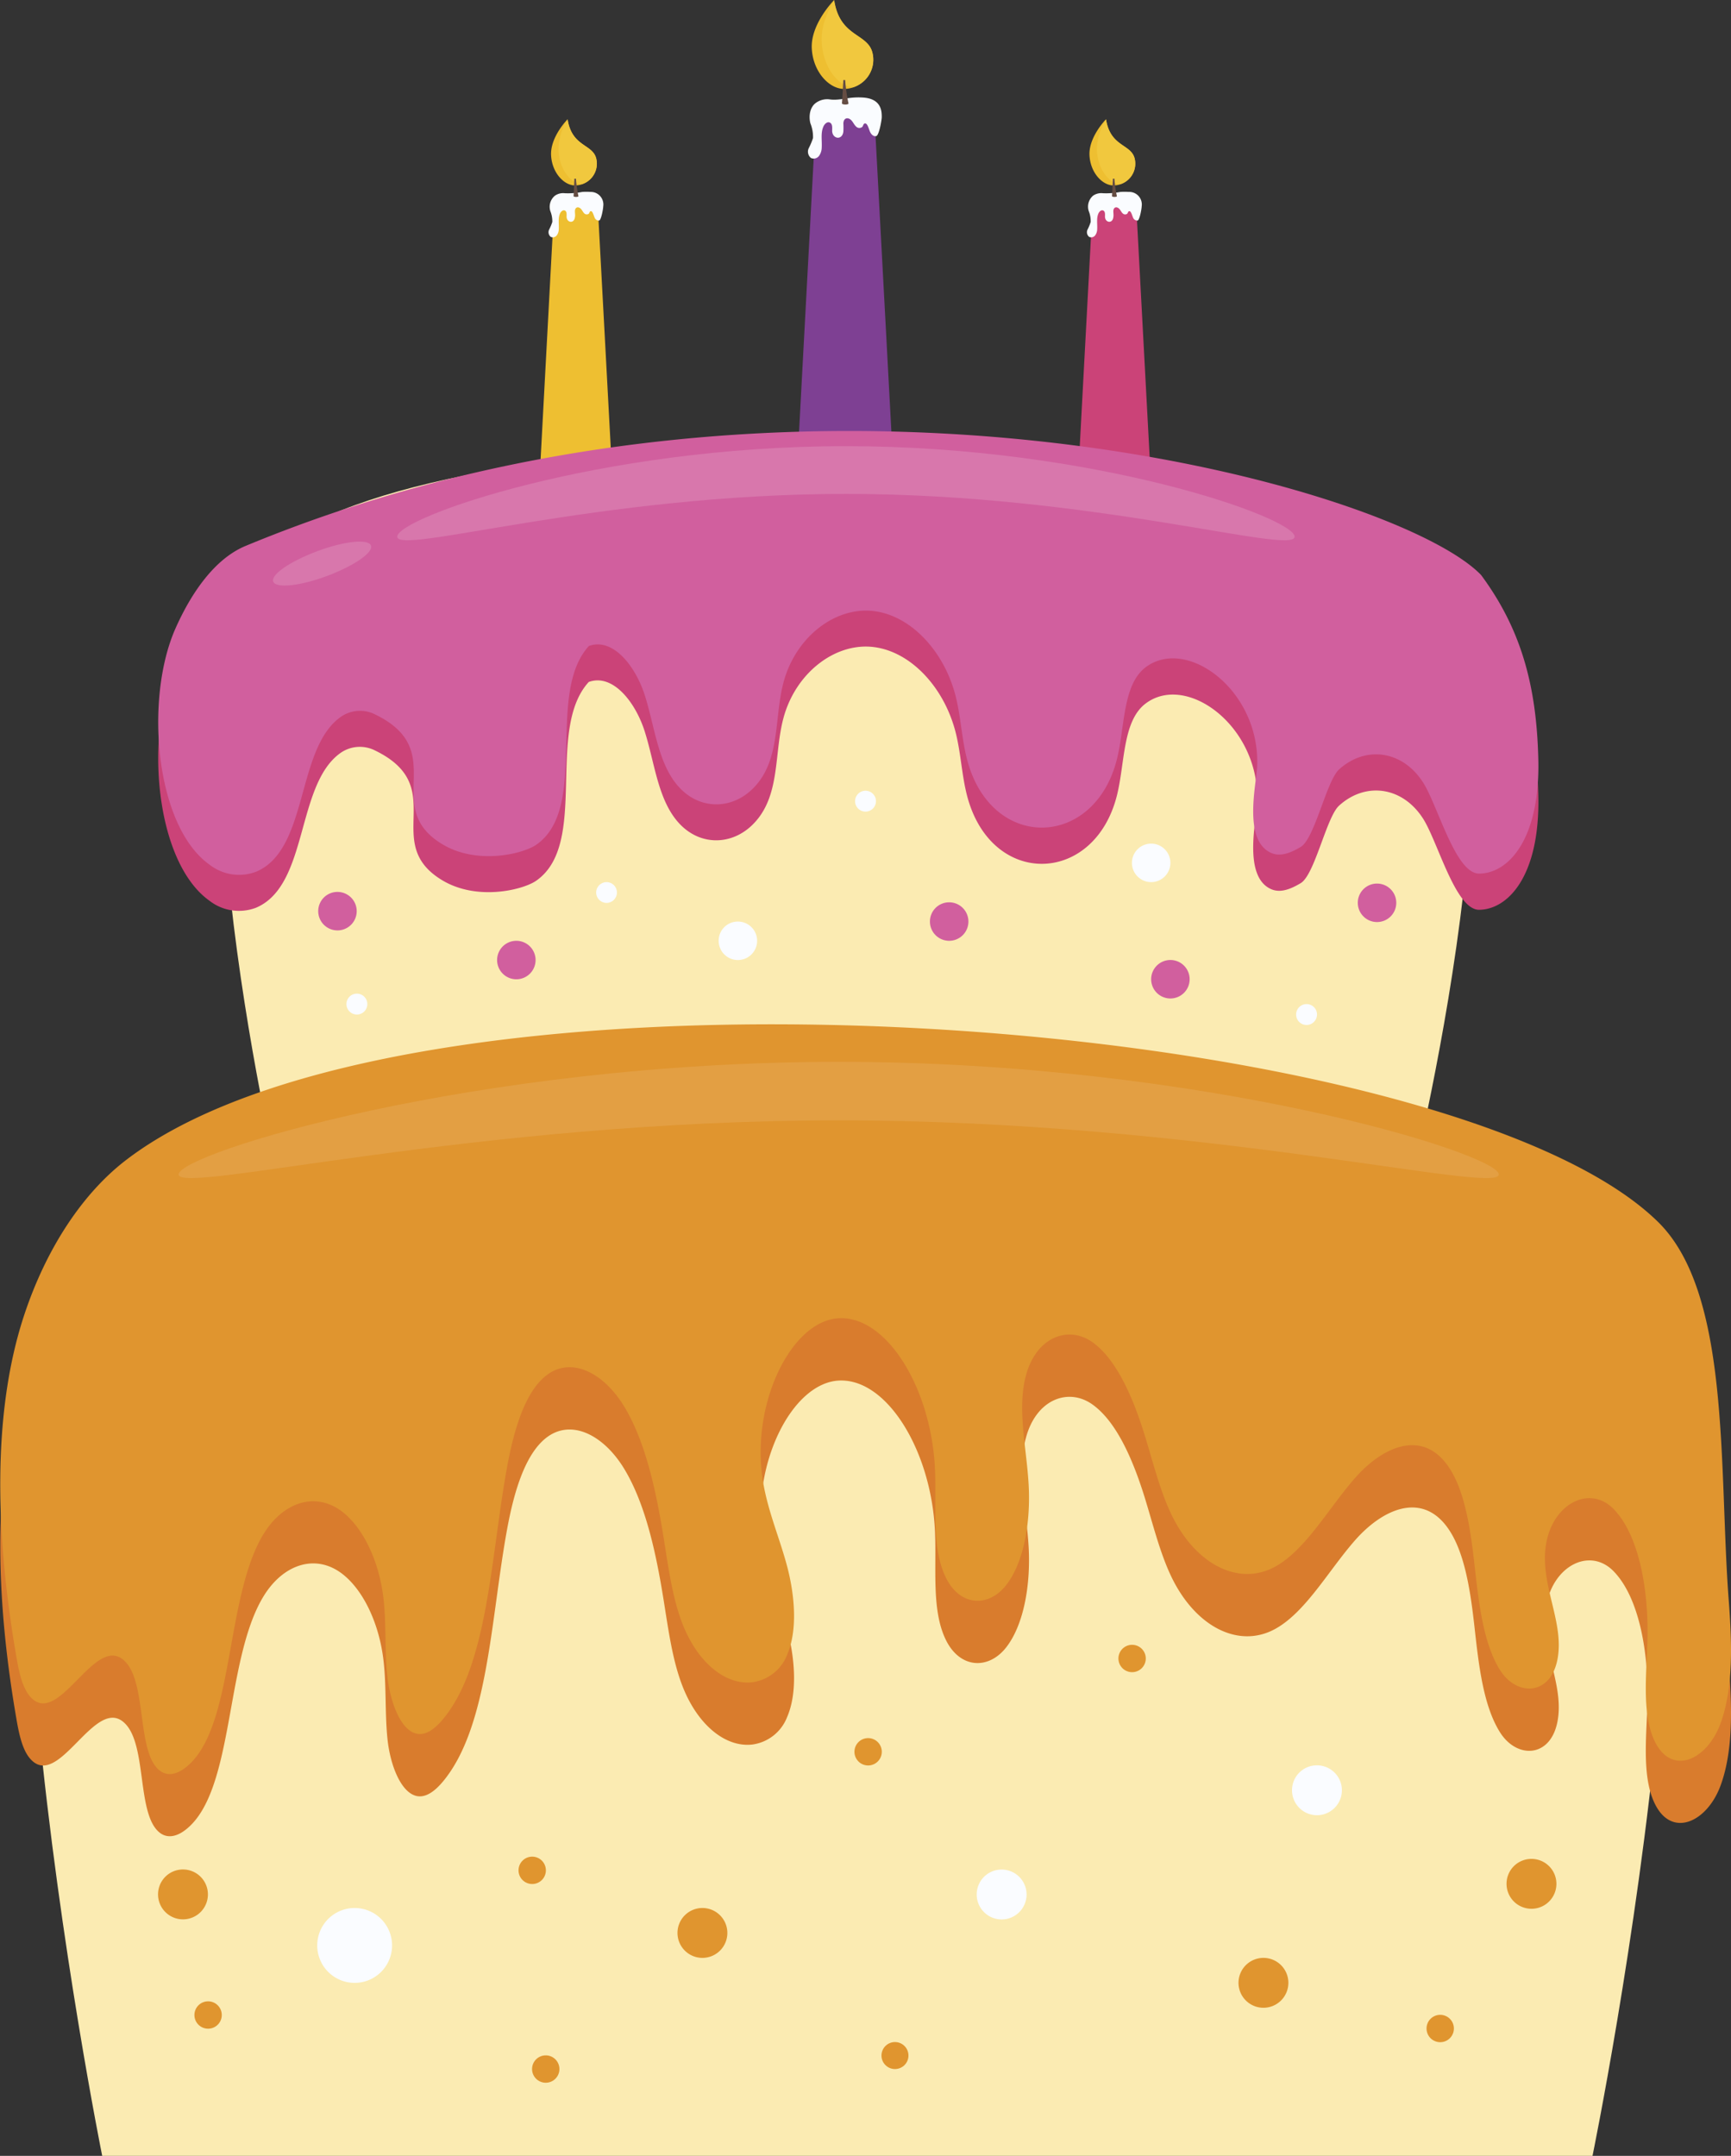 <svg xmlns="http://www.w3.org/2000/svg" viewBox="0 0 379.73 472.81"><rect x="0" y="0" width="379.73" height="472.81" fill="#333333" stroke="none"/><defs><style>.cls-1{fill:#7e4093;}.cls-2{fill:#eebf31;}.cls-3{fill:#f1c83e;}.cls-4{fill:#fafcff;}.cls-5{fill:#654d43;}.cls-6{fill:#cb4378;}.cls-7{fill:#fbebb2;}.cls-8{fill:#d97c2d;}.cls-9{fill:#d15f9e;}.cls-10{fill:#e0952f;}.cls-11,.cls-12{fill:#fff;}.cls-11{opacity:0.1;}.cls-12{opacity:0.15;}</style></defs><title>Recurso 1</title><g id="Capa_2" data-name="Capa 2"><g id="Capa_1-2" data-name="Capa 1"><polygon class="cls-1" points="174.87 102.45 195.96 102.45 191.74 23.74 179.09 23.74 174.87 102.45"/><path class="cls-2" d="M178.08,10.61c.26,5.16,3.82,8.89,7.06,8.89a6.43,6.43,0,0,0,6.25-7.9C190.33,7.22,184.21,8.24,183,0,183,0,177.81,5.2,178.08,10.61Z"/><path class="cls-3" d="M187.09,19.14c-3.18-.19-6.58-4.34-6.84-10.06-.15-3.38,1.35-6.69,2.72-9,1.29,8.12,7.37,7.14,8.42,11.5A6.28,6.28,0,0,1,187.09,19.14Z"/><path class="cls-4" d="M193.43,25.68c0,.64-.59,4-1.2,4.16s-1.11-.37-1.36-.91-.53-1.76-1-1.85-.47.46-.7.74a1,1,0,0,1-1.41-.11c-.38-.36-.59-.86-.94-1.26-.72-.81-1.77-.68-1.81.63a17.52,17.52,0,0,1,0,1.77c-.22,1.95-2.35,1.68-2.46-.08,0-.67.13-1.53-.46-1.86s-1.21.27-1.46.85c-.64,1.43-.27,3.08-.37,4.64a3.16,3.16,0,0,1-.61,1.82,1.46,1.46,0,0,1-1.75.43,1.78,1.78,0,0,1-.48-2.16,14.71,14.71,0,0,0,.93-2.22,8,8,0,0,0-.58-3.24c-.4-1.61-.1-3.56,1.26-4.5a4.21,4.21,0,0,1,2.91-.74c1.79.27,3.44-.25,5.17-.38a15,15,0,0,1,2.42,0C193.41,21.75,193.43,24.5,193.43,25.68Z"/><path class="cls-5" d="M184.7,22.66c0,.36,1.53.35,1.43,0a34.89,34.89,0,0,1-.72-5.1H185S184.78,21.84,184.7,22.66Z"/><polygon class="cls-6" points="236.62 102.45 252.32 102.45 249.18 43.83 239.76 43.83 236.62 102.45"/><path class="cls-2" d="M239,34.05c.19,3.84,2.85,6.62,5.26,6.62a4.79,4.79,0,0,0,4.66-5.89c-.79-3.26-5.36-2.5-6.29-8.63C242.64,26.15,238.81,30,239,34.05Z"/><path class="cls-3" d="M245.72,40.4c-2.36-.14-4.9-3.23-5.09-7.49a12.48,12.48,0,0,1,2-6.69c1,6.05,5.48,5.32,6.27,8.56A4.69,4.69,0,0,1,245.72,40.4Z"/><path class="cls-4" d="M250.45,45.27c0,.48-.44,3-.9,3.1a1,1,0,0,1-1-.67c-.16-.32-.4-1.32-.74-1.38s-.35.34-.53.55a.75.75,0,0,1-1-.08c-.29-.27-.44-.65-.7-.94-.54-.61-1.32-.51-1.35.47,0,.44.09.88,0,1.32-.17,1.45-1.75,1.24-1.83-.07,0-.5.09-1.14-.35-1.38s-.9.2-1.09.63c-.47,1.06-.2,2.29-.27,3.46a2.37,2.37,0,0,1-.45,1.35,1.09,1.09,0,0,1-1.31.32,1.31,1.31,0,0,1-.35-1.61,10.24,10.24,0,0,0,.68-1.65,5.83,5.83,0,0,0-.43-2.41,3.17,3.17,0,0,1,.94-3.35,3.12,3.12,0,0,1,2.17-.55,16.46,16.46,0,0,0,3.85-.29,13.52,13.52,0,0,1,1.8,0A2.76,2.76,0,0,1,250.45,45.27Z"/><path class="cls-5" d="M243.94,43c0,.26,1.14.25,1.07,0a25.27,25.27,0,0,1-.54-3.81h-.34S244,42.41,243.94,43Z"/><polygon class="cls-2" points="118.5 102.45 134.21 102.45 131.06 43.83 121.64 43.83 118.5 102.45"/><path class="cls-2" d="M120.89,34.05c.19,3.84,2.85,6.62,5.26,6.62a4.79,4.79,0,0,0,4.66-5.89c-.79-3.26-5.36-2.5-6.29-8.63C124.52,26.15,120.69,30,120.89,34.05Z"/><path class="cls-3" d="M127.6,40.4c-2.36-.14-4.9-3.23-5.09-7.49a12.48,12.48,0,0,1,2-6.69c1,6.05,5.48,5.32,6.27,8.56A4.69,4.69,0,0,1,127.6,40.4Z"/><path class="cls-4" d="M132.33,45.27c0,.48-.44,3-.9,3.1a1,1,0,0,1-1-.67c-.15-.32-.4-1.32-.74-1.38s-.35.34-.52.55a.76.76,0,0,1-1-.08c-.28-.27-.44-.65-.7-.94-.54-.61-1.32-.51-1.35.47,0,.44.09.88,0,1.32-.17,1.45-1.75,1.24-1.83-.07,0-.5.09-1.14-.34-1.38s-.9.2-1.1.63c-.47,1.06-.2,2.29-.27,3.46a2.3,2.3,0,0,1-.45,1.35,1.09,1.09,0,0,1-1.31.32,1.31,1.31,0,0,1-.35-1.61,11.29,11.29,0,0,0,.69-1.65,6,6,0,0,0-.44-2.41,3.15,3.15,0,0,1,1-3.35,3.1,3.1,0,0,1,2.16-.55,16.46,16.46,0,0,0,3.85-.29,13.69,13.69,0,0,1,1.81,0A2.76,2.76,0,0,1,132.33,45.27Z"/><path class="cls-5" d="M125.82,43c0,.26,1.14.25,1.07,0a26.69,26.69,0,0,1-.54-3.81H126S125.88,42.41,125.82,43Z"/><path class="cls-7" d="M61,258.46H309.8s30-121.49,0-139.14C261,90.59,100.41,89.9,61,119.32,33.15,140.13,61,258.46,61,258.46Z"/><path class="cls-7" d="M22.42,472.81H349.35s38.77-188.5-.62-211.7c-64.11-37.75-275.17-38.65-326.93,0C-14.83,288.47,22.42,472.81,22.42,472.81Z"/><path class="cls-6" d="M324.91,134c8.79,11.88,12.18,24.3,12.55,40.48.4,17.62-6.64,25-13,25.05-5.15,0-9-14.79-12.24-19.93-4.49-7.09-12.62-8.22-18.47-2.91-2.77,2.51-5.33,15.17-8.42,17-2,1.19-4.31,2.23-6.42,1.34-6.28-2.68-3.33-15-3.14-18.86.82-16.77-15.49-28.8-24.54-21.81-5,3.88-4.44,13.06-6.22,20.13-4.83,19.14-26.43,20.19-32.42,1.56-1.55-4.81-1.67-10.14-2.87-15.1-2.45-10.06-9.86-18.12-18.22-19.06s-17.05,5.73-19.67,15.72c-2,7.57-.69,16.4-6,22.47-4.58,5.29-11.85,5.68-16.65.7s-5.49-13.17-7.7-20.21c-2-6.47-7-12.94-12.33-11-9.62,10.56.2,35.59-11.62,43.65-3,2-13,4.41-20.59-.21-13.54-8.21,1.87-20.34-14.61-28.39a7.37,7.37,0,0,0-7.67.54c-9.79,7-6.94,29-18.48,33.91A10.51,10.51,0,0,1,46,197.58c-12-8.48-14.31-36.42-7.53-51.78,3.46-7.81,8.62-15.34,15.4-18.15C174.52,77.62,305.79,114.19,324.91,134Z"/><path class="cls-8" d="M363.74,281.65c16,15.71,13.28,54,15.49,83,.7,9.19,1.09,19.13-1.79,26.95s-10.29,11.41-14.11,4.57c-3.17-5.68-2.21-14.48-1.95-22.14.39-11.07-1.66-23.53-7.4-29.43s-15.11-.29-15.07,10.81c0,7.68,4.19,15,2.73,22.27-1.58,7.88-8.92,8.07-12.59,2.23s-4.66-14.75-5.58-23-2.24-17.18-6.27-22.34c-5.71-7.32-14.06-3.44-19.91,3.2s-10.85,15.82-17.61,19.51c-8,4.35-17.53-.54-22.79-11.63-2.48-5.24-4-11.5-5.83-17.41-2.62-8.39-6.23-16.57-11.47-20.26s-12.31-1.11-14.55,7.42c-1.93,7.32.15,15.75.61,23.77.48,8.22-1,17.1-4.92,22.12s-10.32,4.69-13.37-1.92c-3-6.43-1.91-15.38-2.25-23.4-.74-17.52-10.35-33.56-20.92-33.2s-19.62,18.81-16.81,35.8c1.09,6.6,3.61,12.3,5.28,18.57s2.38,14,0,19.46a9.55,9.55,0,0,1-7.63,6c-6,.68-12.09-4.46-15.34-12.88-2.19-5.65-3.07-12.34-4.11-18.8-1.67-10.45-4-21.1-8.63-28.76s-12.17-11.44-17.8-6.26c-4.21,3.87-6.47,11.69-7.88,19.34-3.63,19.66-4.11,43.56-14.14,55.52-1.63,1.94-3.57,3.49-5.58,3.16C88,393.3,85.6,387.18,85,381.38s-.19-11.83-.92-17.61c-1.15-9.09-5.46-17-10.81-19.76s-11.51-.37-15.45,6.07c-8.66,14.17-6.24,43.45-17.44,51.46-1.66,1.19-3.62,1.7-5.29.43-5.12-3.89-2.81-19-7.6-23.92-6.55-6.77-14.63,15-20.93,7.59-1.71-2-2.44-5.57-3-8.91-4.24-24.56-5.61-52,1.61-74.24C10,287.32,18.22,275.19,27.69,268,92.2,218.85,317.17,236,363.74,281.65Z"/><path class="cls-9" d="M324.91,126.11c8.79,11.88,12.18,24.29,12.55,40.48.4,17.61-6.64,25-13,25-5.15,0-9-14.78-12.24-19.92-4.49-7.09-12.62-8.22-18.47-2.92-2.77,2.52-5.33,15.18-8.42,17-2,1.18-4.31,2.23-6.42,1.33-6.28-2.68-3.33-15-3.14-18.86.82-16.76-15.49-28.79-24.54-21.81-5,3.89-4.44,13.07-6.22,20.13-4.83,19.15-26.43,20.19-32.42,1.56-1.55-4.8-1.67-10.14-2.87-15.09C207.3,143,199.89,134.93,191.53,134s-17.05,5.74-19.67,15.73c-2,7.57-.69,16.4-6,22.47-4.58,5.28-11.85,5.67-16.65.7s-5.49-13.18-7.7-20.22c-2-6.47-7-12.94-12.33-11-9.62,10.55.2,35.58-11.62,43.64-3,2-13,4.41-20.59-.21-13.54-8.21,1.87-20.34-14.61-28.39a7.35,7.35,0,0,0-7.67.55c-9.79,7-6.94,29-18.48,33.9A10.53,10.53,0,0,1,46,189.66c-12-8.49-14.31-36.43-7.53-51.78,3.46-7.82,8.62-15.34,15.4-18.15C174.52,69.69,305.79,106.27,324.91,126.11Z"/><path class="cls-10" d="M363.74,268c16,15.71,13.28,54,15.49,82.95.7,9.18,1.09,19.13-1.79,27s-10.29,11.41-14.11,4.57c-3.17-5.69-2.21-14.48-1.95-22.14.39-11.08-1.66-23.53-7.4-29.43s-15.11-.3-15.07,10.81c0,7.68,4.19,15,2.73,22.27-1.58,7.88-8.92,8.06-12.59,2.22s-4.66-14.75-5.58-23-2.24-17.19-6.27-22.34c-5.71-7.32-14.06-3.45-19.91,3.2s-10.85,15.82-17.61,19.51c-8,4.34-17.53-.54-22.79-11.64-2.48-5.23-4-11.5-5.83-17.4-2.62-8.39-6.23-16.58-11.47-20.26s-12.31-1.12-14.55,7.42c-1.93,7.32.15,15.75.61,23.77.48,8.22-1,17.1-4.92,22.12s-10.32,4.68-13.37-1.92c-3-6.43-1.91-15.39-2.25-23.41-.74-17.51-10.35-33.55-20.92-33.2s-19.62,18.81-16.81,35.81c1.09,6.59,3.61,12.29,5.28,18.56s2.38,14.05,0,19.47a9.55,9.55,0,0,1-7.63,6c-6,.68-12.09-4.47-15.34-12.88-2.19-5.65-3.07-12.34-4.11-18.81-1.67-10.44-4-21.09-8.63-28.75s-12.17-11.45-17.8-6.26c-4.21,3.87-6.47,11.68-7.88,19.33-3.63,19.67-4.11,43.57-14.14,55.53-1.63,1.94-3.57,3.49-5.58,3.15-3.54-.59-5.91-6.7-6.56-12.51s-.19-11.82-.92-17.61c-1.15-9.08-5.46-17-10.81-19.75s-11.51-.37-15.45,6.06c-8.66,14.17-6.24,43.45-17.44,51.46-1.66,1.19-3.62,1.71-5.29.44-5.12-3.89-2.81-19-7.6-23.92-6.55-6.78-14.63,15-20.93,7.59-1.71-2-2.44-5.58-3-8.91-4.24-24.56-5.61-52,1.61-74.24,4.94-15.17,13.12-27.31,22.59-34.52C92.2,205.14,317.17,222.24,363.74,268Z"/><path class="cls-11" d="M39.19,257.57c0,4.54,64.83-11.86,144.8-11.86s144.8,16.4,144.8,11.86S264,232.88,184,232.88,39.19,253,39.19,257.57Z"/><path class="cls-9" d="M252.53,214.76a4.22,4.22,0,1,0,4.21-4.22A4.22,4.22,0,0,0,252.53,214.76Z"/><path class="cls-9" d="M69.81,199.83A4.22,4.22,0,1,0,74,195.61,4.21,4.21,0,0,0,69.81,199.83Z"/><path class="cls-9" d="M204,202.11a4.22,4.22,0,1,0,4.21-4.22A4.21,4.21,0,0,0,204,202.11Z"/><path class="cls-9" d="M297.86,198a4.22,4.22,0,1,0,4.21-4.22A4.21,4.21,0,0,0,297.86,198Z"/><path class="cls-9" d="M109.05,210.54a4.22,4.22,0,1,0,4.22-4.21A4.22,4.22,0,0,0,109.05,210.54Z"/><path class="cls-4" d="M157.65,206.33a4.22,4.22,0,1,0,4.22-4.22A4.21,4.21,0,0,0,157.65,206.33Z"/><circle class="cls-4" cx="133.06" cy="195.74" r="2.28"/><path class="cls-4" d="M76,220.21a2.29,2.29,0,1,0,2.28-2.29A2.28,2.28,0,0,0,76,220.21Z"/><path class="cls-4" d="M187.58,175.7a2.29,2.29,0,1,0,2.29-2.28A2.29,2.29,0,0,0,187.58,175.7Z"/><path class="cls-4" d="M284.33,222.49a2.29,2.29,0,1,0,2.28-2.28A2.29,2.29,0,0,0,284.33,222.49Z"/><path class="cls-4" d="M248.31,189.24a4.22,4.22,0,1,0,4.22-4.22A4.22,4.22,0,0,0,248.31,189.24Z"/><path class="cls-10" d="M271.69,434.86a5.47,5.47,0,1,0,5.47-5.47A5.47,5.47,0,0,0,271.69,434.86Z"/><path class="cls-10" d="M34.67,415.49A5.47,5.47,0,1,0,40.14,410,5.46,5.46,0,0,0,34.67,415.49Z"/><path class="cls-4" d="M214.26,415.49a5.47,5.47,0,1,0,5.47-5.47A5.46,5.46,0,0,0,214.26,415.49Z"/><path class="cls-10" d="M330.49,413.15a5.47,5.47,0,1,0,5.46-5.47A5.46,5.46,0,0,0,330.49,413.15Z"/><path class="cls-4" d="M69.59,426.65a8.21,8.21,0,1,0,8.2-8.2A8.21,8.21,0,0,0,69.59,426.65Z"/><path class="cls-10" d="M148.62,423.92a5.47,5.47,0,1,0,5.47-5.47A5.47,5.47,0,0,0,148.62,423.92Z"/><path class="cls-10" d="M113.75,410.19a3,3,0,1,0,3-3A3,3,0,0,0,113.75,410.19Z"/><path class="cls-10" d="M42.65,441.92a3,3,0,1,0,3-3A3,3,0,0,0,42.65,441.92Z"/><path class="cls-10" d="M187.44,384.19a3,3,0,1,0,3-3A3,3,0,0,0,187.44,384.19Z"/><circle class="cls-10" cx="196.33" cy="450.81" r="2.96"/><path class="cls-10" d="M312.94,444.88a3,3,0,1,0,3-3A3,3,0,0,0,312.94,444.88Z"/><path class="cls-10" d="M116.72,453.77a3,3,0,1,0,3-3A3,3,0,0,0,116.72,453.77Z"/><path class="cls-10" d="M245.35,363.73a3,3,0,1,0,3-3A3,3,0,0,0,245.35,363.73Z"/><path class="cls-4" d="M283.43,392.63a5.47,5.47,0,1,0,5.47-5.47A5.46,5.46,0,0,0,283.43,392.63Z"/><path class="cls-12" d="M87.14,117.7c0,4.15,44.07-9.38,98.42-9.38S284,121.85,284,117.7s-44.06-19.85-98.42-19.85S87.14,113.55,87.14,117.7Z"/><path class="cls-12" d="M59.94,127.55c.56,1.52,5.81,1,11.74-1.21s10.27-5.17,9.71-6.69-5.81-1-11.73,1.21S59.38,126,59.94,127.55Z"/></g></g></svg>